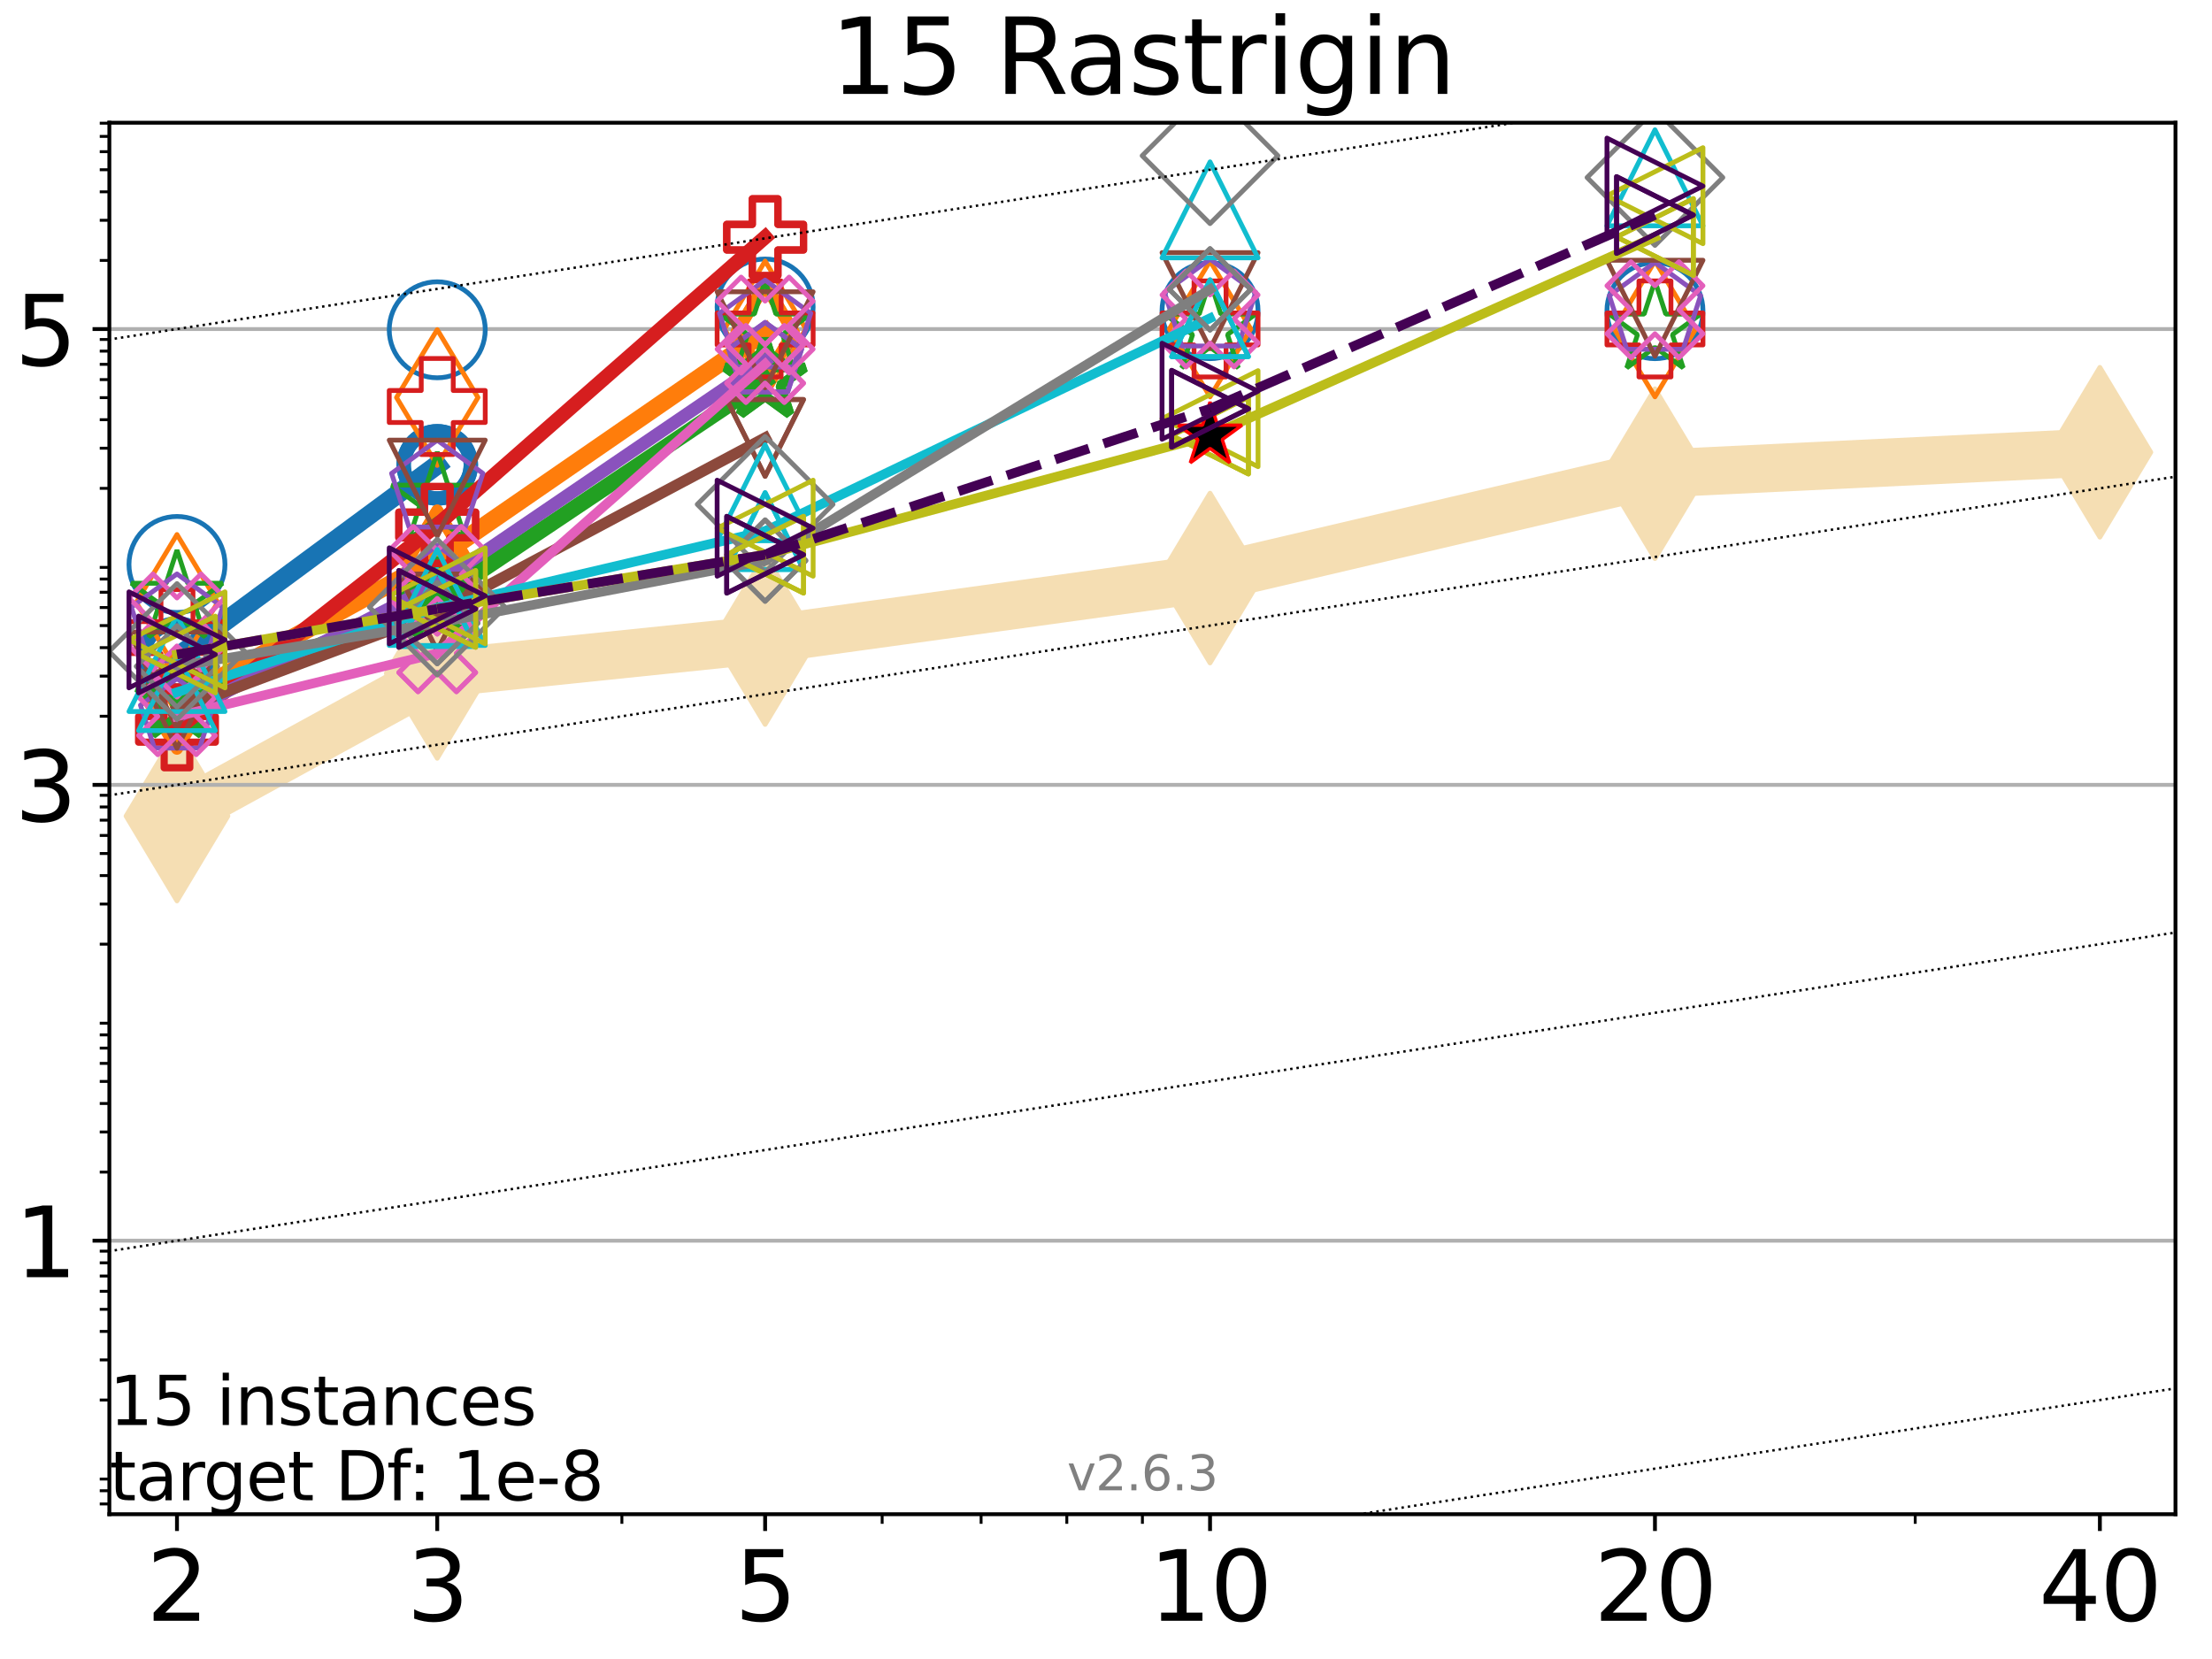 <?xml version="1.0" encoding="utf-8" standalone="no"?>
<!DOCTYPE svg PUBLIC "-//W3C//DTD SVG 1.1//EN"
  "http://www.w3.org/Graphics/SVG/1.1/DTD/svg11.dtd">
<svg xmlns:xlink="http://www.w3.org/1999/xlink" width="460.8pt" height="345.6pt" viewBox="0 0 460.8 345.6" xmlns="http://www.w3.org/2000/svg" version="1.1">
 <defs>
  <style type="text/css">*{stroke-linejoin: round; stroke-linecap: butt}</style>
 </defs>
 <g id="figure_1">
  <g id="patch_1">
   <path d="M 0 345.6 
L 460.8 345.6 
L 460.8 0 
L 0 0 
z
" style="fill: #ffffff"/>
  </g>
  <g id="axes_1">
   <g id="patch_2">
    <path d="M 22.78 315.44 
L 453.192 315.44 
L 453.192 25.56 
L 22.78 25.56 
z
" style="fill: #ffffff"/>
   </g>
   <g id="line2d_1">
    <path d="M 36.868 169.994 
L 91.085 140.282 
L 159.39 133.225 
L 252.074 120.421 
L 344.758 98.678 
L 437.443 94.214 
" clip-path="url(#p7335d7ee92)" style="fill: none; stroke: #f5deb3; stroke-width: 10; stroke-linecap: square"/>
    <defs>
     <path id="m410d9559dd" d="M -0 17.678 
L 10.607 0 
L 0 -17.678 
L -10.607 -0 
z
" style="stroke: #f5deb3; stroke-linejoin: miter"/>
    </defs>
    <g clip-path="url(#p7335d7ee92)">
     <use xlink:href="#m410d9559dd" x="36.868" y="169.994" style="fill: #f5deb3; stroke: #f5deb3; stroke-linejoin: miter"/>
     <use xlink:href="#m410d9559dd" x="91.085" y="140.282" style="fill: #f5deb3; stroke: #f5deb3; stroke-linejoin: miter"/>
     <use xlink:href="#m410d9559dd" x="159.39" y="133.225" style="fill: #f5deb3; stroke: #f5deb3; stroke-linejoin: miter"/>
     <use xlink:href="#m410d9559dd" x="252.074" y="120.421" style="fill: #f5deb3; stroke: #f5deb3; stroke-linejoin: miter"/>
     <use xlink:href="#m410d9559dd" x="344.758" y="98.678" style="fill: #f5deb3; stroke: #f5deb3; stroke-linejoin: miter"/>
     <use xlink:href="#m410d9559dd" x="437.443" y="94.214" style="fill: #f5deb3; stroke: #f5deb3; stroke-linejoin: miter"/>
    </g>
   </g>
   <g id="matplotlib.axis_1">
    <g id="xtick_1">
     <g id="line2d_2">
      <defs>
       <path id="m34859dcbfb" d="M 0 0 
L 0 3.5 
" style="stroke: #000000; stroke-width: 0.8"/>
      </defs>
      <g>
       <use xlink:href="#m34859dcbfb" x="36.868" y="315.44" style="stroke: #000000; stroke-width: 0.8"/>
      </g>
     </g>
     <g id="text_1">
      <!-- 2 -->
      <g transform="translate(30.506 337.637)scale(0.2 -0.2)">
       <defs>
        <path id="DejaVuSans-32" d="M 1228 531 
L 3431 531 
L 3431 0 
L 469 0 
L 469 531 
Q 828 903 1448 1529 
Q 2069 2156 2228 2338 
Q 2531 2678 2651 2914 
Q 2772 3150 2772 3378 
Q 2772 3750 2511 3984 
Q 2250 4219 1831 4219 
Q 1534 4219 1204 4116 
Q 875 4013 500 3803 
L 500 4441 
Q 881 4594 1212 4672 
Q 1544 4750 1819 4750 
Q 2544 4750 2975 4387 
Q 3406 4025 3406 3419 
Q 3406 3131 3298 2873 
Q 3191 2616 2906 2266 
Q 2828 2175 2409 1742 
Q 1991 1309 1228 531 
z
" transform="scale(0.016)"/>
       </defs>
       <use xlink:href="#DejaVuSans-32"/>
      </g>
     </g>
    </g>
    <g id="xtick_2">
     <g id="line2d_3">
      <g>
       <use xlink:href="#m34859dcbfb" x="91.085" y="315.44" style="stroke: #000000; stroke-width: 0.8"/>
      </g>
     </g>
     <g id="text_2">
      <!-- 3 -->
      <g transform="translate(84.723 337.637)scale(0.2 -0.2)">
       <defs>
        <path id="DejaVuSans-33" d="M 2597 2516 
Q 3050 2419 3304 2112 
Q 3559 1806 3559 1356 
Q 3559 666 3084 287 
Q 2609 -91 1734 -91 
Q 1441 -91 1130 -33 
Q 819 25 488 141 
L 488 750 
Q 750 597 1062 519 
Q 1375 441 1716 441 
Q 2309 441 2620 675 
Q 2931 909 2931 1356 
Q 2931 1769 2642 2001 
Q 2353 2234 1838 2234 
L 1294 2234 
L 1294 2753 
L 1863 2753 
Q 2328 2753 2575 2939 
Q 2822 3125 2822 3475 
Q 2822 3834 2567 4026 
Q 2313 4219 1838 4219 
Q 1578 4219 1281 4162 
Q 984 4106 628 3988 
L 628 4550 
Q 988 4650 1302 4700 
Q 1616 4750 1894 4750 
Q 2613 4750 3031 4423 
Q 3450 4097 3450 3541 
Q 3450 3153 3228 2886 
Q 3006 2619 2597 2516 
z
" transform="scale(0.016)"/>
       </defs>
       <use xlink:href="#DejaVuSans-33"/>
      </g>
     </g>
    </g>
    <g id="xtick_3">
     <g id="line2d_4">
      <g>
       <use xlink:href="#m34859dcbfb" x="159.39" y="315.44" style="stroke: #000000; stroke-width: 0.8"/>
      </g>
     </g>
     <g id="text_3">
      <!-- 5 -->
      <g transform="translate(153.028 337.637)scale(0.2 -0.2)">
       <defs>
        <path id="DejaVuSans-35" d="M 691 4666 
L 3169 4666 
L 3169 4134 
L 1269 4134 
L 1269 2991 
Q 1406 3038 1543 3061 
Q 1681 3084 1819 3084 
Q 2600 3084 3056 2656 
Q 3513 2228 3513 1497 
Q 3513 744 3044 326 
Q 2575 -91 1722 -91 
Q 1428 -91 1123 -41 
Q 819 9 494 109 
L 494 744 
Q 775 591 1075 516 
Q 1375 441 1709 441 
Q 2250 441 2565 725 
Q 2881 1009 2881 1497 
Q 2881 1984 2565 2268 
Q 2250 2553 1709 2553 
Q 1456 2553 1204 2497 
Q 953 2441 691 2322 
L 691 4666 
z
" transform="scale(0.016)"/>
       </defs>
       <use xlink:href="#DejaVuSans-35"/>
      </g>
     </g>
    </g>
    <g id="xtick_4">
     <g id="line2d_5">
      <g>
       <use xlink:href="#m34859dcbfb" x="252.074" y="315.44" style="stroke: #000000; stroke-width: 0.8"/>
      </g>
     </g>
     <g id="text_4">
      <!-- 10 -->
      <g transform="translate(239.349 337.637)scale(0.2 -0.2)">
       <defs>
        <path id="DejaVuSans-31" d="M 794 531 
L 1825 531 
L 1825 4091 
L 703 3866 
L 703 4441 
L 1819 4666 
L 2450 4666 
L 2450 531 
L 3481 531 
L 3481 0 
L 794 0 
L 794 531 
z
" transform="scale(0.016)"/>
        <path id="DejaVuSans-30" d="M 2034 4250 
Q 1547 4250 1301 3770 
Q 1056 3291 1056 2328 
Q 1056 1369 1301 889 
Q 1547 409 2034 409 
Q 2525 409 2770 889 
Q 3016 1369 3016 2328 
Q 3016 3291 2770 3770 
Q 2525 4250 2034 4250 
z
M 2034 4750 
Q 2819 4750 3233 4129 
Q 3647 3509 3647 2328 
Q 3647 1150 3233 529 
Q 2819 -91 2034 -91 
Q 1250 -91 836 529 
Q 422 1150 422 2328 
Q 422 3509 836 4129 
Q 1250 4750 2034 4750 
z
" transform="scale(0.016)"/>
       </defs>
       <use xlink:href="#DejaVuSans-31"/>
       <use xlink:href="#DejaVuSans-30" x="63.623"/>
      </g>
     </g>
    </g>
    <g id="xtick_5">
     <g id="line2d_6">
      <g>
       <use xlink:href="#m34859dcbfb" x="344.758" y="315.44" style="stroke: #000000; stroke-width: 0.8"/>
      </g>
     </g>
     <g id="text_5">
      <!-- 20 -->
      <g transform="translate(332.033 337.637)scale(0.2 -0.2)">
       <use xlink:href="#DejaVuSans-32"/>
       <use xlink:href="#DejaVuSans-30" x="63.623"/>
      </g>
     </g>
    </g>
    <g id="xtick_6">
     <g id="line2d_7">
      <g>
       <use xlink:href="#m34859dcbfb" x="437.443" y="315.44" style="stroke: #000000; stroke-width: 0.8"/>
      </g>
     </g>
     <g id="text_6">
      <!-- 40 -->
      <g transform="translate(424.718 337.637)scale(0.2 -0.2)">
       <defs>
        <path id="DejaVuSans-34" d="M 2419 4116 
L 825 1625 
L 2419 1625 
L 2419 4116 
z
M 2253 4666 
L 3047 4666 
L 3047 1625 
L 3713 1625 
L 3713 1100 
L 3047 1100 
L 3047 0 
L 2419 0 
L 2419 1100 
L 313 1100 
L 313 1709 
L 2253 4666 
z
" transform="scale(0.016)"/>
       </defs>
       <use xlink:href="#DejaVuSans-34"/>
       <use xlink:href="#DejaVuSans-30" x="63.623"/>
      </g>
     </g>
    </g>
    <g id="xtick_7">
     <g id="line2d_8">
      <defs>
       <path id="me7b6becb4e" d="M 0 0 
L 0 2 
" style="stroke: #000000; stroke-width: 0.6"/>
      </defs>
      <g>
       <use xlink:href="#me7b6becb4e" x="129.552" y="315.44" style="stroke: #000000; stroke-width: 0.6"/>
      </g>
     </g>
    </g>
    <g id="xtick_8">
     <g id="line2d_9">
      <g>
       <use xlink:href="#me7b6becb4e" x="183.769" y="315.44" style="stroke: #000000; stroke-width: 0.6"/>
      </g>
     </g>
    </g>
    <g id="xtick_9">
     <g id="line2d_10">
      <g>
       <use xlink:href="#me7b6becb4e" x="204.381" y="315.44" style="stroke: #000000; stroke-width: 0.6"/>
      </g>
     </g>
    </g>
    <g id="xtick_10">
     <g id="line2d_11">
      <g>
       <use xlink:href="#me7b6becb4e" x="222.237" y="315.44" style="stroke: #000000; stroke-width: 0.6"/>
      </g>
     </g>
    </g>
    <g id="xtick_11">
     <g id="line2d_12">
      <g>
       <use xlink:href="#me7b6becb4e" x="237.986" y="315.44" style="stroke: #000000; stroke-width: 0.6"/>
      </g>
     </g>
    </g>
    <g id="xtick_12">
     <g id="line2d_13">
      <g>
       <use xlink:href="#me7b6becb4e" x="398.975" y="315.44" style="stroke: #000000; stroke-width: 0.6"/>
      </g>
     </g>
    </g>
   </g>
   <g id="matplotlib.axis_2">
    <g id="ytick_1">
     <g id="line2d_14">
      <path d="M 22.78 258.464 
L 453.192 258.464 
" clip-path="url(#p7335d7ee92)" style="fill: none; stroke: #b0b0b0; stroke-width: 0.8; stroke-linecap: square"/>
     </g>
     <g id="line2d_15">
      <defs>
       <path id="m3bad81dd54" d="M 0 0 
L -3.5 0 
" style="stroke: #000000; stroke-width: 0.8"/>
      </defs>
      <g>
       <use xlink:href="#m3bad81dd54" x="22.78" y="258.464" style="stroke: #000000; stroke-width: 0.8"/>
      </g>
     </g>
     <g id="text_7">
      <!-- 1 -->
      <g transform="translate(3.055 266.063)scale(0.2 -0.2)">
       <use xlink:href="#DejaVuSans-31"/>
      </g>
     </g>
    </g>
    <g id="ytick_2">
     <g id="line2d_16">
      <path d="M 22.78 163.505 
L 453.192 163.505 
" clip-path="url(#p7335d7ee92)" style="fill: none; stroke: #b0b0b0; stroke-width: 0.8; stroke-linecap: square"/>
     </g>
     <g id="line2d_17">
      <g>
       <use xlink:href="#m3bad81dd54" x="22.78" y="163.505" style="stroke: #000000; stroke-width: 0.8"/>
      </g>
     </g>
     <g id="text_8">
      <!-- 3 -->
      <g transform="translate(3.055 171.103)scale(0.2 -0.2)">
       <use xlink:href="#DejaVuSans-33"/>
      </g>
     </g>
    </g>
    <g id="ytick_3">
     <g id="line2d_18">
      <path d="M 22.78 68.545 
L 453.192 68.545 
" clip-path="url(#p7335d7ee92)" style="fill: none; stroke: #b0b0b0; stroke-width: 0.8; stroke-linecap: square"/>
     </g>
     <g id="line2d_19">
      <g>
       <use xlink:href="#m3bad81dd54" x="22.78" y="68.545" style="stroke: #000000; stroke-width: 0.8"/>
      </g>
     </g>
     <g id="text_9">
      <!-- 5 -->
      <g transform="translate(3.055 76.144)scale(0.2 -0.2)">
       <use xlink:href="#DejaVuSans-35"/>
      </g>
     </g>
    </g>
    <g id="ytick_4">
     <g id="line2d_20">
      <defs>
       <path id="mde0f299a2c" d="M 0 0 
L -2 0 
" style="stroke: #000000; stroke-width: 0.6"/>
      </defs>
      <g>
       <use xlink:href="#mde0f299a2c" x="22.78" y="313.299" style="stroke: #000000; stroke-width: 0.6"/>
      </g>
     </g>
    </g>
    <g id="ytick_5">
     <g id="line2d_21">
      <g>
       <use xlink:href="#mde0f299a2c" x="22.78" y="310.545" style="stroke: #000000; stroke-width: 0.6"/>
      </g>
     </g>
    </g>
    <g id="ytick_6">
     <g id="line2d_22">
      <g>
       <use xlink:href="#mde0f299a2c" x="22.78" y="308.117" style="stroke: #000000; stroke-width: 0.6"/>
      </g>
     </g>
    </g>
    <g id="ytick_7">
     <g id="line2d_23">
      <g>
       <use xlink:href="#mde0f299a2c" x="22.78" y="291.651" style="stroke: #000000; stroke-width: 0.6"/>
      </g>
     </g>
    </g>
    <g id="ytick_8">
     <g id="line2d_24">
      <g>
       <use xlink:href="#mde0f299a2c" x="22.78" y="283.29" style="stroke: #000000; stroke-width: 0.6"/>
      </g>
     </g>
    </g>
    <g id="ytick_9">
     <g id="line2d_25">
      <g>
       <use xlink:href="#mde0f299a2c" x="22.78" y="277.358" style="stroke: #000000; stroke-width: 0.6"/>
      </g>
     </g>
    </g>
    <g id="ytick_10">
     <g id="line2d_26">
      <g>
       <use xlink:href="#mde0f299a2c" x="22.78" y="272.757" style="stroke: #000000; stroke-width: 0.6"/>
      </g>
     </g>
    </g>
    <g id="ytick_11">
     <g id="line2d_27">
      <g>
       <use xlink:href="#mde0f299a2c" x="22.78" y="268.998" style="stroke: #000000; stroke-width: 0.6"/>
      </g>
     </g>
    </g>
    <g id="ytick_12">
     <g id="line2d_28">
      <g>
       <use xlink:href="#mde0f299a2c" x="22.78" y="265.819" style="stroke: #000000; stroke-width: 0.6"/>
      </g>
     </g>
    </g>
    <g id="ytick_13">
     <g id="line2d_29">
      <g>
       <use xlink:href="#mde0f299a2c" x="22.78" y="263.066" style="stroke: #000000; stroke-width: 0.6"/>
      </g>
     </g>
    </g>
    <g id="ytick_14">
     <g id="line2d_30">
      <g>
       <use xlink:href="#mde0f299a2c" x="22.78" y="260.637" style="stroke: #000000; stroke-width: 0.6"/>
      </g>
     </g>
    </g>
    <g id="ytick_15">
     <g id="line2d_31">
      <g>
       <use xlink:href="#mde0f299a2c" x="22.78" y="244.171" style="stroke: #000000; stroke-width: 0.6"/>
      </g>
     </g>
    </g>
    <g id="ytick_16">
     <g id="line2d_32">
      <g>
       <use xlink:href="#mde0f299a2c" x="22.78" y="235.811" style="stroke: #000000; stroke-width: 0.6"/>
      </g>
     </g>
    </g>
    <g id="ytick_17">
     <g id="line2d_33">
      <g>
       <use xlink:href="#mde0f299a2c" x="22.78" y="229.879" style="stroke: #000000; stroke-width: 0.6"/>
      </g>
     </g>
    </g>
    <g id="ytick_18">
     <g id="line2d_34">
      <g>
       <use xlink:href="#mde0f299a2c" x="22.78" y="225.277" style="stroke: #000000; stroke-width: 0.6"/>
      </g>
     </g>
    </g>
    <g id="ytick_19">
     <g id="line2d_35">
      <g>
       <use xlink:href="#mde0f299a2c" x="22.78" y="221.518" style="stroke: #000000; stroke-width: 0.6"/>
      </g>
     </g>
    </g>
    <g id="ytick_20">
     <g id="line2d_36">
      <g>
       <use xlink:href="#mde0f299a2c" x="22.78" y="218.339" style="stroke: #000000; stroke-width: 0.6"/>
      </g>
     </g>
    </g>
    <g id="ytick_21">
     <g id="line2d_37">
      <g>
       <use xlink:href="#mde0f299a2c" x="22.78" y="215.586" style="stroke: #000000; stroke-width: 0.6"/>
      </g>
     </g>
    </g>
    <g id="ytick_22">
     <g id="line2d_38">
      <g>
       <use xlink:href="#mde0f299a2c" x="22.78" y="213.157" style="stroke: #000000; stroke-width: 0.6"/>
      </g>
     </g>
    </g>
    <g id="ytick_23">
     <g id="line2d_39">
      <g>
       <use xlink:href="#mde0f299a2c" x="22.78" y="196.692" style="stroke: #000000; stroke-width: 0.6"/>
      </g>
     </g>
    </g>
    <g id="ytick_24">
     <g id="line2d_40">
      <g>
       <use xlink:href="#mde0f299a2c" x="22.78" y="188.331" style="stroke: #000000; stroke-width: 0.6"/>
      </g>
     </g>
    </g>
    <g id="ytick_25">
     <g id="line2d_41">
      <g>
       <use xlink:href="#mde0f299a2c" x="22.78" y="182.399" style="stroke: #000000; stroke-width: 0.6"/>
      </g>
     </g>
    </g>
    <g id="ytick_26">
     <g id="line2d_42">
      <g>
       <use xlink:href="#mde0f299a2c" x="22.78" y="177.798" style="stroke: #000000; stroke-width: 0.6"/>
      </g>
     </g>
    </g>
    <g id="ytick_27">
     <g id="line2d_43">
      <g>
       <use xlink:href="#mde0f299a2c" x="22.78" y="174.038" style="stroke: #000000; stroke-width: 0.6"/>
      </g>
     </g>
    </g>
    <g id="ytick_28">
     <g id="line2d_44">
      <g>
       <use xlink:href="#mde0f299a2c" x="22.78" y="170.859" style="stroke: #000000; stroke-width: 0.6"/>
      </g>
     </g>
    </g>
    <g id="ytick_29">
     <g id="line2d_45">
      <g>
       <use xlink:href="#mde0f299a2c" x="22.78" y="168.106" style="stroke: #000000; stroke-width: 0.6"/>
      </g>
     </g>
    </g>
    <g id="ytick_30">
     <g id="line2d_46">
      <g>
       <use xlink:href="#mde0f299a2c" x="22.78" y="165.677" style="stroke: #000000; stroke-width: 0.6"/>
      </g>
     </g>
    </g>
    <g id="ytick_31">
     <g id="line2d_47">
      <g>
       <use xlink:href="#mde0f299a2c" x="22.78" y="149.212" style="stroke: #000000; stroke-width: 0.6"/>
      </g>
     </g>
    </g>
    <g id="ytick_32">
     <g id="line2d_48">
      <g>
       <use xlink:href="#mde0f299a2c" x="22.78" y="140.851" style="stroke: #000000; stroke-width: 0.6"/>
      </g>
     </g>
    </g>
    <g id="ytick_33">
     <g id="line2d_49">
      <g>
       <use xlink:href="#mde0f299a2c" x="22.78" y="134.919" style="stroke: #000000; stroke-width: 0.6"/>
      </g>
     </g>
    </g>
    <g id="ytick_34">
     <g id="line2d_50">
      <g>
       <use xlink:href="#mde0f299a2c" x="22.78" y="130.318" style="stroke: #000000; stroke-width: 0.6"/>
      </g>
     </g>
    </g>
    <g id="ytick_35">
     <g id="line2d_51">
      <g>
       <use xlink:href="#mde0f299a2c" x="22.78" y="126.558" style="stroke: #000000; stroke-width: 0.6"/>
      </g>
     </g>
    </g>
    <g id="ytick_36">
     <g id="line2d_52">
      <g>
       <use xlink:href="#mde0f299a2c" x="22.78" y="123.38" style="stroke: #000000; stroke-width: 0.6"/>
      </g>
     </g>
    </g>
    <g id="ytick_37">
     <g id="line2d_53">
      <g>
       <use xlink:href="#mde0f299a2c" x="22.78" y="120.626" style="stroke: #000000; stroke-width: 0.6"/>
      </g>
     </g>
    </g>
    <g id="ytick_38">
     <g id="line2d_54">
      <g>
       <use xlink:href="#mde0f299a2c" x="22.78" y="118.198" style="stroke: #000000; stroke-width: 0.6"/>
      </g>
     </g>
    </g>
    <g id="ytick_39">
     <g id="line2d_55">
      <g>
       <use xlink:href="#mde0f299a2c" x="22.78" y="101.732" style="stroke: #000000; stroke-width: 0.6"/>
      </g>
     </g>
    </g>
    <g id="ytick_40">
     <g id="line2d_56">
      <g>
       <use xlink:href="#mde0f299a2c" x="22.78" y="93.371" style="stroke: #000000; stroke-width: 0.6"/>
      </g>
     </g>
    </g>
    <g id="ytick_41">
     <g id="line2d_57">
      <g>
       <use xlink:href="#mde0f299a2c" x="22.78" y="87.439" style="stroke: #000000; stroke-width: 0.6"/>
      </g>
     </g>
    </g>
    <g id="ytick_42">
     <g id="line2d_58">
      <g>
       <use xlink:href="#mde0f299a2c" x="22.78" y="82.838" style="stroke: #000000; stroke-width: 0.6"/>
      </g>
     </g>
    </g>
    <g id="ytick_43">
     <g id="line2d_59">
      <g>
       <use xlink:href="#mde0f299a2c" x="22.78" y="79.079" style="stroke: #000000; stroke-width: 0.6"/>
      </g>
     </g>
    </g>
    <g id="ytick_44">
     <g id="line2d_60">
      <g>
       <use xlink:href="#mde0f299a2c" x="22.78" y="75.9" style="stroke: #000000; stroke-width: 0.6"/>
      </g>
     </g>
    </g>
    <g id="ytick_45">
     <g id="line2d_61">
      <g>
       <use xlink:href="#mde0f299a2c" x="22.78" y="73.146" style="stroke: #000000; stroke-width: 0.6"/>
      </g>
     </g>
    </g>
    <g id="ytick_46">
     <g id="line2d_62">
      <g>
       <use xlink:href="#mde0f299a2c" x="22.78" y="70.718" style="stroke: #000000; stroke-width: 0.6"/>
      </g>
     </g>
    </g>
    <g id="ytick_47">
     <g id="line2d_63">
      <g>
       <use xlink:href="#mde0f299a2c" x="22.78" y="54.252" style="stroke: #000000; stroke-width: 0.6"/>
      </g>
     </g>
    </g>
    <g id="ytick_48">
     <g id="line2d_64">
      <g>
       <use xlink:href="#mde0f299a2c" x="22.78" y="45.892" style="stroke: #000000; stroke-width: 0.6"/>
      </g>
     </g>
    </g>
    <g id="ytick_49">
     <g id="line2d_65">
      <g>
       <use xlink:href="#mde0f299a2c" x="22.78" y="39.96" style="stroke: #000000; stroke-width: 0.6"/>
      </g>
     </g>
    </g>
    <g id="ytick_50">
     <g id="line2d_66">
      <g>
       <use xlink:href="#mde0f299a2c" x="22.78" y="35.358" style="stroke: #000000; stroke-width: 0.6"/>
      </g>
     </g>
    </g>
    <g id="ytick_51">
     <g id="line2d_67">
      <g>
       <use xlink:href="#mde0f299a2c" x="22.78" y="31.599" style="stroke: #000000; stroke-width: 0.6"/>
      </g>
     </g>
    </g>
    <g id="ytick_52">
     <g id="line2d_68">
      <g>
       <use xlink:href="#mde0f299a2c" x="22.78" y="28.42" style="stroke: #000000; stroke-width: 0.6"/>
      </g>
     </g>
    </g>
    <g id="ytick_53">
     <g id="line2d_69">
      <g>
       <use xlink:href="#mde0f299a2c" x="22.78" y="25.667" style="stroke: #000000; stroke-width: 0.6"/>
      </g>
     </g>
    </g>
   </g>
   <g id="line2d_70">
    <path d="M 36.868 136.868 
L 91.085 96.839 
" clip-path="url(#p7335d7ee92)" style="fill: none; stroke: #1874b4; stroke-width: 4; stroke-linecap: square"/>
    <defs>
     <path id="ma08c2d221d" d="M 0 7 
C 1.856 7 3.637 6.262 4.95 4.95 
C 6.262 3.637 7 1.856 7 0 
C 7 -1.856 6.262 -3.637 4.95 -4.95 
C 3.637 -6.262 1.856 -7 0 -7 
C -1.856 -7 -3.637 -6.262 -4.95 -4.95 
C -6.262 -3.637 -7 -1.856 -7 0 
C -7 1.856 -6.262 3.637 -4.95 4.95 
C -3.637 6.262 -1.856 7 0 7 
z
" style="stroke: #1874b4; stroke-width: 3"/>
    </defs>
    <g clip-path="url(#p7335d7ee92)">
     <use xlink:href="#ma08c2d221d" x="36.868" y="136.868" style="fill-opacity: 0; stroke: #1874b4; stroke-width: 3"/>
     <use xlink:href="#ma08c2d221d" x="91.085" y="96.839" style="fill-opacity: 0; stroke: #1874b4; stroke-width: 3"/>
    </g>
   </g>
   <g id="line2d_71">
    <path d="M 91.085 96.839 
" clip-path="url(#p7335d7ee92)" style="fill: none; stroke: #1874b4; stroke-width: 4; stroke-linecap: square"/>
    <g clip-path="url(#p7335d7ee92)">
     <use xlink:href="#ma08c2d221d" x="91.085" y="96.839" style="fill-opacity: 0; stroke: #1874b4; stroke-width: 3"/>
    </g>
   </g>
   <g id="line2d_72"/>
   <g id="line2d_73">
    <defs>
     <path id="mec8bd93d9c" d="M 0 10 
C 2.652 10 5.196 8.946 7.071 7.071 
C 8.946 5.196 10 2.652 10 0 
C 10 -2.652 8.946 -5.196 7.071 -7.071 
C 5.196 -8.946 2.652 -10 0 -10 
C -2.652 -10 -5.196 -8.946 -7.071 -7.071 
C -8.946 -5.196 -10 -2.652 -10 0 
C -10 2.652 -8.946 5.196 -7.071 7.071 
C -5.196 8.946 -2.652 10 0 10 
z
" style="stroke: #1874b4"/>
    </defs>
    <g clip-path="url(#p7335d7ee92)">
     <use xlink:href="#mec8bd93d9c" x="36.868" y="117.59" style="fill-opacity: 0; stroke: #1874b4"/>
     <use xlink:href="#mec8bd93d9c" x="91.085" y="68.702" style="fill-opacity: 0; stroke: #1874b4"/>
     <use xlink:href="#mec8bd93d9c" x="159.39" y="63.96" style="fill-opacity: 0; stroke: #1874b4"/>
     <use xlink:href="#mec8bd93d9c" x="252.074" y="64.717" style="fill-opacity: 0; stroke: #1874b4"/>
     <use xlink:href="#mec8bd93d9c" x="344.758" y="64.717" style="fill-opacity: 0; stroke: #1874b4"/>
    </g>
   </g>
   <g id="line2d_74">
    <path d="M 36.868 146.076 
L 91.085 116.274 
" clip-path="url(#p7335d7ee92)" style="fill: none; stroke: #ff7d0b; stroke-width: 3.667; stroke-linecap: square"/>
    <defs>
     <path id="m4360fbdd27" d="M -0 9.899 
L 5.94 0 
L 0 -9.899 
L -5.94 -0 
z
" style="stroke: #ff7d0b; stroke-width: 2.5; stroke-linejoin: miter"/>
    </defs>
    <g clip-path="url(#p7335d7ee92)">
     <use xlink:href="#m4360fbdd27" x="36.868" y="146.076" style="fill-opacity: 0; stroke: #ff7d0b; stroke-width: 2.5; stroke-linejoin: miter"/>
     <use xlink:href="#m4360fbdd27" x="91.085" y="116.274" style="fill-opacity: 0; stroke: #ff7d0b; stroke-width: 2.5; stroke-linejoin: miter"/>
    </g>
   </g>
   <g id="line2d_75">
    <path d="M 91.085 116.274 
L 159.39 69.177 
" clip-path="url(#p7335d7ee92)" style="fill: none; stroke: #ff7d0b; stroke-width: 3.667; stroke-linecap: square"/>
    <g clip-path="url(#p7335d7ee92)">
     <use xlink:href="#m4360fbdd27" x="91.085" y="116.274" style="fill-opacity: 0; stroke: #ff7d0b; stroke-width: 2.5; stroke-linejoin: miter"/>
     <use xlink:href="#m4360fbdd27" x="159.39" y="69.177" style="fill-opacity: 0; stroke: #ff7d0b; stroke-width: 2.5; stroke-linejoin: miter"/>
    </g>
   </g>
   <g id="line2d_76">
    <path d="M 159.39 69.177 
" clip-path="url(#p7335d7ee92)" style="fill: none; stroke: #ff7d0b; stroke-width: 3.667; stroke-linecap: square"/>
    <g clip-path="url(#p7335d7ee92)">
     <use xlink:href="#m4360fbdd27" x="159.39" y="69.177" style="fill-opacity: 0; stroke: #ff7d0b; stroke-width: 2.5; stroke-linejoin: miter"/>
    </g>
   </g>
   <g id="line2d_77"/>
   <g id="line2d_78">
    <defs>
     <path id="m2c6a5b55be" d="M -0 14.142 
L 8.485 0 
L -0 -14.142 
L -8.485 -0 
z
" style="stroke: #ff7d0b; stroke-linejoin: miter"/>
    </defs>
    <g clip-path="url(#p7335d7ee92)">
     <use xlink:href="#m2c6a5b55be" x="36.868" y="125.493" style="fill-opacity: 0; stroke: #ff7d0b; stroke-linejoin: miter"/>
     <use xlink:href="#m2c6a5b55be" x="91.085" y="82.81" style="fill-opacity: 0; stroke: #ff7d0b; stroke-linejoin: miter"/>
     <use xlink:href="#m2c6a5b55be" x="159.39" y="68.529" style="fill-opacity: 0; stroke: #ff7d0b; stroke-linejoin: miter"/>
     <use xlink:href="#m2c6a5b55be" x="252.074" y="68.525" style="fill-opacity: 0; stroke: #ff7d0b; stroke-linejoin: miter"/>
     <use xlink:href="#m2c6a5b55be" x="344.758" y="68.525" style="fill-opacity: 0; stroke: #ff7d0b; stroke-linejoin: miter"/>
    </g>
   </g>
   <g id="line2d_79">
    <path d="M 36.868 145.957 
L 91.085 124.993 
" clip-path="url(#p7335d7ee92)" style="fill: none; stroke: #22a022; stroke-width: 3.333; stroke-linecap: square"/>
    <defs>
     <path id="m1cd7f56d99" d="M 0 -8.7 
L -1.953 -2.688 
L -8.274 -2.688 
L -3.16 1.027 
L -5.114 7.038 
L -0 3.323 
L 5.114 7.038 
L 3.16 1.027 
L 8.274 -2.688 
L 1.953 -2.688 
z
" style="stroke: #22a022; stroke-width: 2; stroke-linejoin: bevel"/>
    </defs>
    <g clip-path="url(#p7335d7ee92)">
     <use xlink:href="#m1cd7f56d99" x="36.868" y="145.957" style="fill-opacity: 0; stroke: #22a022; stroke-width: 2; stroke-linejoin: bevel"/>
     <use xlink:href="#m1cd7f56d99" x="91.085" y="124.993" style="fill-opacity: 0; stroke: #22a022; stroke-width: 2; stroke-linejoin: bevel"/>
    </g>
   </g>
   <g id="line2d_80">
    <path d="M 91.085 124.993 
L 159.39 79.225 
" clip-path="url(#p7335d7ee92)" style="fill: none; stroke: #22a022; stroke-width: 3.333; stroke-linecap: square"/>
    <g clip-path="url(#p7335d7ee92)">
     <use xlink:href="#m1cd7f56d99" x="91.085" y="124.993" style="fill-opacity: 0; stroke: #22a022; stroke-width: 2; stroke-linejoin: bevel"/>
     <use xlink:href="#m1cd7f56d99" x="159.39" y="79.225" style="fill-opacity: 0; stroke: #22a022; stroke-width: 2; stroke-linejoin: bevel"/>
    </g>
   </g>
   <g id="line2d_81">
    <path d="M 159.39 79.225 
" clip-path="url(#p7335d7ee92)" style="fill: none; stroke: #22a022; stroke-width: 3.333; stroke-linecap: square"/>
    <g clip-path="url(#p7335d7ee92)">
     <use xlink:href="#m1cd7f56d99" x="159.39" y="79.225" style="fill-opacity: 0; stroke: #22a022; stroke-width: 2; stroke-linejoin: bevel"/>
    </g>
   </g>
   <g id="line2d_82"/>
   <g id="line2d_83">
    <defs>
     <path id="m5423937e75" d="M 0 -10 
L -2.245 -3.09 
L -9.511 -3.09 
L -3.633 1.18 
L -5.878 8.09 
L -0 3.82 
L 5.878 8.09 
L 3.633 1.18 
L 9.511 -3.09 
L 2.245 -3.09 
z
" style="stroke: #22a022; stroke-linejoin: bevel"/>
    </defs>
    <g clip-path="url(#p7335d7ee92)">
     <use xlink:href="#m5423937e75" x="36.868" y="124.595" style="fill-opacity: 0; stroke: #22a022; stroke-linejoin: bevel"/>
     <use xlink:href="#m5423937e75" x="91.085" y="104.155" style="fill-opacity: 0; stroke: #22a022; stroke-linejoin: bevel"/>
     <use xlink:href="#m5423937e75" x="159.39" y="68.525" style="fill-opacity: 0; stroke: #22a022; stroke-linejoin: bevel"/>
     <use xlink:href="#m5423937e75" x="252.074" y="68.516" style="fill-opacity: 0; stroke: #22a022; stroke-linejoin: bevel"/>
     <use xlink:href="#m5423937e75" x="344.758" y="68.533" style="fill-opacity: 0; stroke: #22a022; stroke-linejoin: bevel"/>
    </g>
   </g>
   <g id="line2d_84">
    <path d="M 36.868 151.944 
L 91.085 109.358 
" clip-path="url(#p7335d7ee92)" style="fill: none; stroke: #d61e1f; stroke-width: 3; stroke-linecap: square"/>
    <defs>
     <path id="mcfd14e65a4" d="M -2.667 8 
L 2.667 8 
L 2.667 2.667 
L 8 2.667 
L 8 -2.667 
L 2.667 -2.667 
L 2.667 -8 
L -2.667 -8 
L -2.667 -2.667 
L -8 -2.667 
L -8 2.667 
L -2.667 2.667 
z
" style="stroke: #d61e1f; stroke-width: 1.5; stroke-linejoin: miter"/>
    </defs>
    <g clip-path="url(#p7335d7ee92)">
     <use xlink:href="#mcfd14e65a4" x="36.868" y="151.944" style="fill-opacity: 0; stroke: #d61e1f; stroke-width: 1.5; stroke-linejoin: miter"/>
     <use xlink:href="#mcfd14e65a4" x="91.085" y="109.358" style="fill-opacity: 0; stroke: #d61e1f; stroke-width: 1.5; stroke-linejoin: miter"/>
    </g>
   </g>
   <g id="line2d_85">
    <path d="M 91.085 109.358 
L 159.39 49.406 
" clip-path="url(#p7335d7ee92)" style="fill: none; stroke: #d61e1f; stroke-width: 3; stroke-linecap: square"/>
    <g clip-path="url(#p7335d7ee92)">
     <use xlink:href="#mcfd14e65a4" x="91.085" y="109.358" style="fill-opacity: 0; stroke: #d61e1f; stroke-width: 1.5; stroke-linejoin: miter"/>
     <use xlink:href="#mcfd14e65a4" x="159.39" y="49.406" style="fill-opacity: 0; stroke: #d61e1f; stroke-width: 1.5; stroke-linejoin: miter"/>
    </g>
   </g>
   <g id="line2d_86">
    <path d="M 159.39 49.406 
" clip-path="url(#p7335d7ee92)" style="fill: none; stroke: #d61e1f; stroke-width: 3; stroke-linecap: square"/>
    <g clip-path="url(#p7335d7ee92)">
     <use xlink:href="#mcfd14e65a4" x="159.39" y="49.406" style="fill-opacity: 0; stroke: #d61e1f; stroke-width: 1.5; stroke-linejoin: miter"/>
    </g>
   </g>
   <g id="line2d_87"/>
   <g id="line2d_88">
    <defs>
     <path id="mde822c85aa" d="M -3.333 10 
L 3.333 10 
L 3.333 3.333 
L 10 3.333 
L 10 -3.333 
L 3.333 -3.333 
L 3.333 -10 
L -3.333 -10 
L -3.333 -3.333 
L -10 -3.333 
L -10 3.333 
L -3.333 3.333 
z
" style="stroke: #d61e1f; stroke-linejoin: miter"/>
    </defs>
    <g clip-path="url(#p7335d7ee92)">
     <use xlink:href="#mde822c85aa" x="36.868" y="132.828" style="fill-opacity: 0; stroke: #d61e1f; stroke-linejoin: miter"/>
     <use xlink:href="#mde822c85aa" x="91.085" y="84.681" style="fill-opacity: 0; stroke: #d61e1f; stroke-linejoin: miter"/>
     <use xlink:href="#mde822c85aa" x="159.39" y="68.529" style="fill-opacity: 0; stroke: #d61e1f; stroke-linejoin: miter"/>
     <use xlink:href="#mde822c85aa" x="252.074" y="68.525" style="fill-opacity: 0; stroke: #d61e1f; stroke-linejoin: miter"/>
     <use xlink:href="#mde822c85aa" x="344.758" y="68.525" style="fill-opacity: 0; stroke: #d61e1f; stroke-linejoin: miter"/>
    </g>
   </g>
   <g id="line2d_89">
    <path d="M 36.868 149.371 
L 91.085 121.634 
" clip-path="url(#p7335d7ee92)" style="fill: none; stroke: #8a52bd; stroke-width: 2.667; stroke-linecap: square"/>
    <defs>
     <path id="mec62e28f52" d="M 0 -8 
L -7.608 -2.472 
L -4.702 6.472 
L 4.702 6.472 
L 7.608 -2.472 
z
" style="stroke: #8a52bd; stroke-linejoin: miter"/>
    </defs>
    <g clip-path="url(#p7335d7ee92)">
     <use xlink:href="#mec62e28f52" x="36.868" y="149.371" style="fill-opacity: 0; stroke: #8a52bd; stroke-linejoin: miter"/>
     <use xlink:href="#mec62e28f52" x="91.085" y="121.634" style="fill-opacity: 0; stroke: #8a52bd; stroke-linejoin: miter"/>
    </g>
   </g>
   <g id="line2d_90">
    <path d="M 91.085 121.634 
L 159.39 75.165 
" clip-path="url(#p7335d7ee92)" style="fill: none; stroke: #8a52bd; stroke-width: 2.667; stroke-linecap: square"/>
    <g clip-path="url(#p7335d7ee92)">
     <use xlink:href="#mec62e28f52" x="91.085" y="121.634" style="fill-opacity: 0; stroke: #8a52bd; stroke-linejoin: miter"/>
     <use xlink:href="#mec62e28f52" x="159.39" y="75.165" style="fill-opacity: 0; stroke: #8a52bd; stroke-linejoin: miter"/>
    </g>
   </g>
   <g id="line2d_91">
    <path d="M 159.39 75.165 
" clip-path="url(#p7335d7ee92)" style="fill: none; stroke: #8a52bd; stroke-width: 2.667; stroke-linecap: square"/>
    <g clip-path="url(#p7335d7ee92)">
     <use xlink:href="#mec62e28f52" x="159.39" y="75.165" style="fill-opacity: 0; stroke: #8a52bd; stroke-linejoin: miter"/>
    </g>
   </g>
   <g id="line2d_92"/>
   <g id="line2d_93">
    <defs>
     <path id="ma897fdb2ca" d="M 0 -10 
L -9.511 -3.09 
L -5.878 8.09 
L 5.878 8.09 
L 9.511 -3.09 
z
" style="stroke: #8a52bd; stroke-linejoin: miter"/>
    </defs>
    <g clip-path="url(#p7335d7ee92)">
     <use xlink:href="#ma897fdb2ca" x="36.868" y="129.561" style="fill-opacity: 0; stroke: #8a52bd; stroke-linejoin: miter"/>
     <use xlink:href="#ma897fdb2ca" x="91.085" y="101.704" style="fill-opacity: 0; stroke: #8a52bd; stroke-linejoin: miter"/>
     <use xlink:href="#ma897fdb2ca" x="159.39" y="68.352" style="fill-opacity: 0; stroke: #8a52bd; stroke-linejoin: miter"/>
     <use xlink:href="#ma897fdb2ca" x="252.074" y="63.987" style="fill-opacity: 0; stroke: #8a52bd; stroke-linejoin: miter"/>
     <use xlink:href="#ma897fdb2ca" x="344.758" y="64.666" style="fill-opacity: 0; stroke: #8a52bd; stroke-linejoin: miter"/>
    </g>
   </g>
   <g id="line2d_94">
    <path d="M 36.868 147.877 
L 91.085 127.576 
" clip-path="url(#p7335d7ee92)" style="fill: none; stroke: #8c493c; stroke-width: 2.333; stroke-linecap: square"/>
    <defs>
     <path id="m27c40aa2f5" d="M -0 8 
L 8 -8 
L -8 -8 
z
" style="stroke: #8c493c; stroke-linejoin: miter"/>
    </defs>
    <g clip-path="url(#p7335d7ee92)">
     <use xlink:href="#m27c40aa2f5" x="36.868" y="147.877" style="fill-opacity: 0; stroke: #8c493c; stroke-linejoin: miter"/>
     <use xlink:href="#m27c40aa2f5" x="91.085" y="127.576" style="fill-opacity: 0; stroke: #8c493c; stroke-linejoin: miter"/>
    </g>
   </g>
   <g id="line2d_95">
    <path d="M 91.085 127.576 
L 159.39 91.227 
" clip-path="url(#p7335d7ee92)" style="fill: none; stroke: #8c493c; stroke-width: 2.333; stroke-linecap: square"/>
    <g clip-path="url(#p7335d7ee92)">
     <use xlink:href="#m27c40aa2f5" x="91.085" y="127.576" style="fill-opacity: 0; stroke: #8c493c; stroke-linejoin: miter"/>
     <use xlink:href="#m27c40aa2f5" x="159.39" y="91.227" style="fill-opacity: 0; stroke: #8c493c; stroke-linejoin: miter"/>
    </g>
   </g>
   <g id="line2d_96">
    <path d="M 159.39 91.227 
" clip-path="url(#p7335d7ee92)" style="fill: none; stroke: #8c493c; stroke-width: 2.333; stroke-linecap: square"/>
    <g clip-path="url(#p7335d7ee92)">
     <use xlink:href="#m27c40aa2f5" x="159.39" y="91.227" style="fill-opacity: 0; stroke: #8c493c; stroke-linejoin: miter"/>
    </g>
   </g>
   <g id="line2d_97"/>
   <g id="line2d_98">
    <defs>
     <path id="m5fa3e7837d" d="M -0 10 
L 10 -10 
L -10 -10 
z
" style="stroke: #8c493c; stroke-linejoin: miter"/>
    </defs>
    <g clip-path="url(#p7335d7ee92)">
     <use xlink:href="#m5fa3e7837d" x="36.868" y="141.675" style="fill-opacity: 0; stroke: #8c493c; stroke-linejoin: miter"/>
     <use xlink:href="#m5fa3e7837d" x="91.085" y="101.685" style="fill-opacity: 0; stroke: #8c493c; stroke-linejoin: miter"/>
     <use xlink:href="#m5fa3e7837d" x="159.39" y="70.784" style="fill-opacity: 0; stroke: #8c493c; stroke-linejoin: miter"/>
     <use xlink:href="#m5fa3e7837d" x="252.074" y="62.631" style="fill-opacity: 0; stroke: #8c493c; stroke-linejoin: miter"/>
     <use xlink:href="#m5fa3e7837d" x="344.758" y="64.213" style="fill-opacity: 0; stroke: #8c493c; stroke-linejoin: miter"/>
    </g>
   </g>
   <g id="line2d_99">
    <path d="M 36.868 149.22 
L 91.085 136.098 
" clip-path="url(#p7335d7ee92)" style="fill: none; stroke: #e35fbb; stroke-width: 2; stroke-linecap: square"/>
    <defs>
     <path id="m315bafeb68" d="M -4 8 
L 0 4 
L 4 8 
L 8 4 
L 4 0 
L 8 -4 
L 4 -8 
L 0 -4 
L -4 -8 
L -8 -4 
L -4 0 
L -8 4 
z
" style="stroke: #e35fbb; stroke-linejoin: miter"/>
    </defs>
    <g clip-path="url(#p7335d7ee92)">
     <use xlink:href="#m315bafeb68" x="36.868" y="149.22" style="fill-opacity: 0; stroke: #e35fbb; stroke-linejoin: miter"/>
     <use xlink:href="#m315bafeb68" x="91.085" y="136.098" style="fill-opacity: 0; stroke: #e35fbb; stroke-linejoin: miter"/>
    </g>
   </g>
   <g id="line2d_100">
    <path d="M 91.085 136.098 
L 159.39 75.826 
" clip-path="url(#p7335d7ee92)" style="fill: none; stroke: #e35fbb; stroke-width: 2; stroke-linecap: square"/>
    <g clip-path="url(#p7335d7ee92)">
     <use xlink:href="#m315bafeb68" x="91.085" y="136.098" style="fill-opacity: 0; stroke: #e35fbb; stroke-linejoin: miter"/>
     <use xlink:href="#m315bafeb68" x="159.39" y="75.826" style="fill-opacity: 0; stroke: #e35fbb; stroke-linejoin: miter"/>
    </g>
   </g>
   <g id="line2d_101">
    <path d="M 159.39 75.826 
" clip-path="url(#p7335d7ee92)" style="fill: none; stroke: #e35fbb; stroke-width: 2; stroke-linecap: square"/>
    <g clip-path="url(#p7335d7ee92)">
     <use xlink:href="#m315bafeb68" x="159.39" y="75.826" style="fill-opacity: 0; stroke: #e35fbb; stroke-linejoin: miter"/>
    </g>
   </g>
   <g id="line2d_102"/>
   <g id="line2d_103">
    <defs>
     <path id="mb1349dc94e" d="M -5 10 
L 0 5 
L 5 10 
L 10 5 
L 5 0 
L 10 -5 
L 5 -10 
L 0 -5 
L -5 -10 
L -10 -5 
L -5 0 
L -10 5 
z
" style="stroke: #e35fbb; stroke-linejoin: miter"/>
    </defs>
    <g clip-path="url(#p7335d7ee92)">
     <use xlink:href="#mb1349dc94e" x="36.868" y="129.565" style="fill-opacity: 0; stroke: #e35fbb; stroke-linejoin: miter"/>
     <use xlink:href="#mb1349dc94e" x="91.085" y="119.645" style="fill-opacity: 0; stroke: #e35fbb; stroke-linejoin: miter"/>
     <use xlink:href="#mb1349dc94e" x="159.39" y="67.725" style="fill-opacity: 0; stroke: #e35fbb; stroke-linejoin: miter"/>
     <use xlink:href="#mb1349dc94e" x="252.074" y="66.438" style="fill-opacity: 0; stroke: #e35fbb; stroke-linejoin: miter"/>
     <use xlink:href="#mb1349dc94e" x="344.758" y="64.523" style="fill-opacity: 0; stroke: #e35fbb; stroke-linejoin: miter"/>
    </g>
   </g>
   <g id="line2d_104">
    <path d="M 36.868 144.196 
L 91.085 126.652 
" clip-path="url(#p7335d7ee92)" style="fill: none; stroke: #11bdcf; stroke-width: 2; stroke-linecap: square"/>
    <defs>
     <path id="m8ccb5d34ed" d="M 0 -8 
L -8 8 
L 8 8 
z
" style="stroke: #11bdcf; stroke-linejoin: miter"/>
    </defs>
    <g clip-path="url(#p7335d7ee92)">
     <use xlink:href="#m8ccb5d34ed" x="36.868" y="144.196" style="fill-opacity: 0; stroke: #11bdcf; stroke-linejoin: miter"/>
     <use xlink:href="#m8ccb5d34ed" x="91.085" y="126.652" style="fill-opacity: 0; stroke: #11bdcf; stroke-linejoin: miter"/>
    </g>
   </g>
   <g id="line2d_105">
    <path d="M 91.085 126.652 
L 159.39 110.629 
" clip-path="url(#p7335d7ee92)" style="fill: none; stroke: #11bdcf; stroke-width: 2; stroke-linecap: square"/>
    <g clip-path="url(#p7335d7ee92)">
     <use xlink:href="#m8ccb5d34ed" x="91.085" y="126.652" style="fill-opacity: 0; stroke: #11bdcf; stroke-linejoin: miter"/>
     <use xlink:href="#m8ccb5d34ed" x="159.39" y="110.629" style="fill-opacity: 0; stroke: #11bdcf; stroke-linejoin: miter"/>
    </g>
   </g>
   <g id="line2d_106">
    <path d="M 159.39 110.629 
L 252.074 66.294 
" clip-path="url(#p7335d7ee92)" style="fill: none; stroke: #11bdcf; stroke-width: 2; stroke-linecap: square"/>
    <g clip-path="url(#p7335d7ee92)">
     <use xlink:href="#m8ccb5d34ed" x="159.39" y="110.629" style="fill-opacity: 0; stroke: #11bdcf; stroke-linejoin: miter"/>
     <use xlink:href="#m8ccb5d34ed" x="252.074" y="66.294" style="fill-opacity: 0; stroke: #11bdcf; stroke-linejoin: miter"/>
    </g>
   </g>
   <g id="line2d_107">
    <path d="M 252.074 66.294 
" clip-path="url(#p7335d7ee92)" style="fill: none; stroke: #11bdcf; stroke-width: 2; stroke-linecap: square"/>
    <g clip-path="url(#p7335d7ee92)">
     <use xlink:href="#m8ccb5d34ed" x="252.074" y="66.294" style="fill-opacity: 0; stroke: #11bdcf; stroke-linejoin: miter"/>
    </g>
   </g>
   <g id="line2d_108"/>
   <g id="line2d_109">
    <defs>
     <path id="mbf5d89495a" d="M 0 -10 
L -10 10 
L 10 10 
z
" style="stroke: #11bdcf; stroke-linejoin: miter"/>
    </defs>
    <g clip-path="url(#p7335d7ee92)">
     <use xlink:href="#mbf5d89495a" x="36.868" y="138.219" style="fill-opacity: 0; stroke: #11bdcf; stroke-linejoin: miter"/>
     <use xlink:href="#mbf5d89495a" x="91.085" y="124.46" style="fill-opacity: 0; stroke: #11bdcf; stroke-linejoin: miter"/>
     <use xlink:href="#mbf5d89495a" x="159.39" y="102.654" style="fill-opacity: 0; stroke: #11bdcf; stroke-linejoin: miter"/>
     <use xlink:href="#mbf5d89495a" x="252.074" y="43.72" style="fill-opacity: 0; stroke: #11bdcf; stroke-linejoin: miter"/>
     <use xlink:href="#mbf5d89495a" x="344.758" y="37.037" style="fill-opacity: 0; stroke: #11bdcf; stroke-linejoin: miter"/>
    </g>
   </g>
   <g id="line2d_110">
    <path d="M 36.868 138.817 
L 91.085 129.805 
" clip-path="url(#p7335d7ee92)" style="fill: none; stroke: #7f7f7f; stroke-width: 2; stroke-linecap: square"/>
    <defs>
     <path id="mad33ed9774" d="M -0 8.485 
L 8.485 0 
L 0 -8.485 
L -8.485 -0 
z
" style="stroke: #7f7f7f; stroke-linejoin: miter"/>
    </defs>
    <g clip-path="url(#p7335d7ee92)">
     <use xlink:href="#mad33ed9774" x="36.868" y="138.817" style="fill-opacity: 0; stroke: #7f7f7f; stroke-linejoin: miter"/>
     <use xlink:href="#mad33ed9774" x="91.085" y="129.805" style="fill-opacity: 0; stroke: #7f7f7f; stroke-linejoin: miter"/>
    </g>
   </g>
   <g id="line2d_111">
    <path d="M 91.085 129.805 
L 159.39 116.783 
" clip-path="url(#p7335d7ee92)" style="fill: none; stroke: #7f7f7f; stroke-width: 2; stroke-linecap: square"/>
    <g clip-path="url(#p7335d7ee92)">
     <use xlink:href="#mad33ed9774" x="91.085" y="129.805" style="fill-opacity: 0; stroke: #7f7f7f; stroke-linejoin: miter"/>
     <use xlink:href="#mad33ed9774" x="159.39" y="116.783" style="fill-opacity: 0; stroke: #7f7f7f; stroke-linejoin: miter"/>
    </g>
   </g>
   <g id="line2d_112">
    <path d="M 159.39 116.783 
L 252.074 60.28 
" clip-path="url(#p7335d7ee92)" style="fill: none; stroke: #7f7f7f; stroke-width: 2; stroke-linecap: square"/>
    <g clip-path="url(#p7335d7ee92)">
     <use xlink:href="#mad33ed9774" x="159.39" y="116.783" style="fill-opacity: 0; stroke: #7f7f7f; stroke-linejoin: miter"/>
     <use xlink:href="#mad33ed9774" x="252.074" y="60.28" style="fill-opacity: 0; stroke: #7f7f7f; stroke-linejoin: miter"/>
    </g>
   </g>
   <g id="line2d_113">
    <path d="M 252.074 60.28 
" clip-path="url(#p7335d7ee92)" style="fill: none; stroke: #7f7f7f; stroke-width: 2; stroke-linecap: square"/>
    <g clip-path="url(#p7335d7ee92)">
     <use xlink:href="#mad33ed9774" x="252.074" y="60.28" style="fill-opacity: 0; stroke: #7f7f7f; stroke-linejoin: miter"/>
    </g>
   </g>
   <g id="line2d_114"/>
   <g id="line2d_115">
    <defs>
     <path id="mda994c90b9" d="M -0 14.142 
L 14.142 0 
L 0 -14.142 
L -14.142 -0 
z
" style="stroke: #7f7f7f; stroke-linejoin: miter"/>
    </defs>
    <g clip-path="url(#p7335d7ee92)">
     <use xlink:href="#mda994c90b9" x="36.868" y="135.713" style="fill-opacity: 0; stroke: #7f7f7f; stroke-linejoin: miter"/>
     <use xlink:href="#mda994c90b9" x="91.085" y="126.477" style="fill-opacity: 0; stroke: #7f7f7f; stroke-linejoin: miter"/>
     <use xlink:href="#mda994c90b9" x="159.39" y="105.069" style="fill-opacity: 0; stroke: #7f7f7f; stroke-linejoin: miter"/>
     <use xlink:href="#mda994c90b9" x="252.074" y="32.438" style="fill-opacity: 0; stroke: #7f7f7f; stroke-linejoin: miter"/>
     <use xlink:href="#mda994c90b9" x="344.758" y="36.982" style="fill-opacity: 0; stroke: #7f7f7f; stroke-linejoin: miter"/>
    </g>
   </g>
   <g id="line2d_116">
    <path d="M 36.868 136.344 
L 91.085 126.848 
" clip-path="url(#p7335d7ee92)" style="fill: none; stroke: #bcbd1a; stroke-width: 2; stroke-linecap: square"/>
    <defs>
     <path id="mf4a7daa6f5" d="M -8 -0 
L 8 8 
L 8 -8 
z
" style="stroke: #bcbd1a; stroke-linejoin: miter"/>
    </defs>
    <g clip-path="url(#p7335d7ee92)">
     <use xlink:href="#mf4a7daa6f5" x="36.868" y="136.344" style="fill-opacity: 0; stroke: #bcbd1a; stroke-linejoin: miter"/>
     <use xlink:href="#mf4a7daa6f5" x="91.085" y="126.848" style="fill-opacity: 0; stroke: #bcbd1a; stroke-linejoin: miter"/>
    </g>
   </g>
   <g id="line2d_117">
    <path d="M 91.085 126.848 
L 159.39 115.559 
" clip-path="url(#p7335d7ee92)" style="fill: none; stroke: #bcbd1a; stroke-width: 2; stroke-linecap: square"/>
    <g clip-path="url(#p7335d7ee92)">
     <use xlink:href="#mf4a7daa6f5" x="91.085" y="126.848" style="fill-opacity: 0; stroke: #bcbd1a; stroke-linejoin: miter"/>
     <use xlink:href="#mf4a7daa6f5" x="159.39" y="115.559" style="fill-opacity: 0; stroke: #bcbd1a; stroke-linejoin: miter"/>
    </g>
   </g>
   <g id="line2d_118">
    <path d="M 159.39 115.559 
L 252.074 90.739 
" clip-path="url(#p7335d7ee92)" style="fill: none; stroke: #bcbd1a; stroke-width: 2; stroke-linecap: square"/>
    <g clip-path="url(#p7335d7ee92)">
     <use xlink:href="#mf4a7daa6f5" x="159.39" y="115.559" style="fill-opacity: 0; stroke: #bcbd1a; stroke-linejoin: miter"/>
     <use xlink:href="#mf4a7daa6f5" x="252.074" y="90.739" style="fill-opacity: 0; stroke: #bcbd1a; stroke-linejoin: miter"/>
    </g>
   </g>
   <g id="line2d_119">
    <path d="M 252.074 90.739 
L 344.758 49.374 
" clip-path="url(#p7335d7ee92)" style="fill: none; stroke: #bcbd1a; stroke-width: 2; stroke-linecap: square"/>
    <g clip-path="url(#p7335d7ee92)">
     <use xlink:href="#mf4a7daa6f5" x="252.074" y="90.739" style="fill-opacity: 0; stroke: #bcbd1a; stroke-linejoin: miter"/>
     <use xlink:href="#mf4a7daa6f5" x="344.758" y="49.374" style="fill-opacity: 0; stroke: #bcbd1a; stroke-linejoin: miter"/>
    </g>
   </g>
   <g id="line2d_120">
    <path d="M 344.758 49.374 
" clip-path="url(#p7335d7ee92)" style="fill: none; stroke: #bcbd1a; stroke-width: 2; stroke-linecap: square"/>
    <g clip-path="url(#p7335d7ee92)">
     <use xlink:href="#mf4a7daa6f5" x="344.758" y="49.374" style="fill-opacity: 0; stroke: #bcbd1a; stroke-linejoin: miter"/>
    </g>
   </g>
   <g id="line2d_121"/>
   <g id="line2d_122">
    <defs>
     <path id="m36f0c68d1c" d="M -10 -0 
L 10 10 
L 10 -10 
z
" style="stroke: #bcbd1a; stroke-linejoin: miter"/>
    </defs>
    <g clip-path="url(#p7335d7ee92)">
     <use xlink:href="#m36f0c68d1c" x="36.868" y="133.294" style="fill-opacity: 0; stroke: #bcbd1a; stroke-linejoin: miter"/>
     <use xlink:href="#m36f0c68d1c" x="91.085" y="124.122" style="fill-opacity: 0; stroke: #bcbd1a; stroke-linejoin: miter"/>
     <use xlink:href="#m36f0c68d1c" x="159.39" y="110.032" style="fill-opacity: 0; stroke: #bcbd1a; stroke-linejoin: miter"/>
     <use xlink:href="#m36f0c68d1c" x="252.074" y="87.213" style="fill-opacity: 0; stroke: #bcbd1a; stroke-linejoin: miter"/>
     <use xlink:href="#m36f0c68d1c" x="344.758" y="40.764" style="fill-opacity: 0; stroke: #bcbd1a; stroke-linejoin: miter"/>
    </g>
   </g>
   <g id="line2d_123">
    <defs>
     <path id="maba21b6740" d="M 0 -7 
L -1.572 -2.163 
L -6.657 -2.163 
L -2.543 0.826 
L -4.114 5.663 
L -0 2.674 
L 4.114 5.663 
L 2.543 0.826 
L 6.657 -2.163 
L 1.572 -2.163 
z
" style="stroke: #ff0000; stroke-width: 0.7; stroke-linejoin: bevel"/>
    </defs>
    <g clip-path="url(#p7335d7ee92)">
     <use xlink:href="#maba21b6740" x="252.074" y="90.739" style="stroke: #ff0000; stroke-width: 0.7; stroke-linejoin: bevel"/>
    </g>
   </g>
   <g id="line2d_124">
    <path d="M 81.118 346.6 
L 461.8 287.895 
" clip-path="url(#p7335d7ee92)" style="fill: none; stroke-dasharray: 0.5,0.825; stroke-dashoffset: 0; stroke: #000000; stroke-width: 0.5"/>
   </g>
   <g id="line2d_125">
    <path d="M -1 264.304 
L 461.8 192.936 
" clip-path="url(#p7335d7ee92)" style="fill: none; stroke-dasharray: 0.5,0.825; stroke-dashoffset: 0; stroke: #000000; stroke-width: 0.5"/>
   </g>
   <g id="line2d_126">
    <path d="M -1 169.344 
L 461.8 97.976 
" clip-path="url(#p7335d7ee92)" style="fill: none; stroke-dasharray: 0.5,0.825; stroke-dashoffset: 0; stroke: #000000; stroke-width: 0.5"/>
   </g>
   <g id="line2d_127">
    <path d="M -1 74.385 
L 461.8 3.016 
" clip-path="url(#p7335d7ee92)" style="fill: none; stroke-dasharray: 0.5,0.825; stroke-dashoffset: 0; stroke: #000000; stroke-width: 0.5"/>
   </g>
   <g id="line2d_128">
    <path clip-path="url(#p7335d7ee92)" style="fill: none; stroke-dasharray: 0.5,0.825; stroke-dashoffset: 0; stroke: #000000; stroke-width: 0.5"/>
   </g>
   <g id="line2d_129">
    <path d="M 36.868 136.344 
L 91.085 126.848 
" clip-path="url(#p7335d7ee92)" style="fill: none; stroke-dasharray: 7.4,3.2; stroke-dashoffset: 0; stroke: #440154; stroke-width: 2"/>
    <defs>
     <path id="m8aadfe5770" d="M 8 0 
L -8 -8 
L -8 8 
z
" style="stroke: #440154; stroke-linejoin: miter"/>
    </defs>
    <g clip-path="url(#p7335d7ee92)">
     <use xlink:href="#m8aadfe5770" x="36.868" y="136.344" style="fill-opacity: 0; stroke: #440154; stroke-linejoin: miter"/>
     <use xlink:href="#m8aadfe5770" x="91.085" y="126.848" style="fill-opacity: 0; stroke: #440154; stroke-linejoin: miter"/>
    </g>
   </g>
   <g id="line2d_130">
    <path d="M 91.085 126.848 
L 159.39 115.559 
" clip-path="url(#p7335d7ee92)" style="fill: none; stroke-dasharray: 7.4,3.2; stroke-dashoffset: 0; stroke: #440154; stroke-width: 2"/>
    <g clip-path="url(#p7335d7ee92)">
     <use xlink:href="#m8aadfe5770" x="91.085" y="126.848" style="fill-opacity: 0; stroke: #440154; stroke-linejoin: miter"/>
     <use xlink:href="#m8aadfe5770" x="159.39" y="115.559" style="fill-opacity: 0; stroke: #440154; stroke-linejoin: miter"/>
    </g>
   </g>
   <g id="line2d_131">
    <path d="M 159.39 115.559 
L 252.074 85.149 
" clip-path="url(#p7335d7ee92)" style="fill: none; stroke-dasharray: 7.4,3.2; stroke-dashoffset: 0; stroke: #440154; stroke-width: 2"/>
    <g clip-path="url(#p7335d7ee92)">
     <use xlink:href="#m8aadfe5770" x="159.39" y="115.559" style="fill-opacity: 0; stroke: #440154; stroke-linejoin: miter"/>
     <use xlink:href="#m8aadfe5770" x="252.074" y="85.149" style="fill-opacity: 0; stroke: #440154; stroke-linejoin: miter"/>
    </g>
   </g>
   <g id="line2d_132">
    <path d="M 252.074 85.149 
L 344.758 44.789 
" clip-path="url(#p7335d7ee92)" style="fill: none; stroke-dasharray: 7.4,3.2; stroke-dashoffset: 0; stroke: #440154; stroke-width: 2"/>
    <g clip-path="url(#p7335d7ee92)">
     <use xlink:href="#m8aadfe5770" x="252.074" y="85.149" style="fill-opacity: 0; stroke: #440154; stroke-linejoin: miter"/>
     <use xlink:href="#m8aadfe5770" x="344.758" y="44.789" style="fill-opacity: 0; stroke: #440154; stroke-linejoin: miter"/>
    </g>
   </g>
   <g id="line2d_133">
    <path d="M 344.758 44.789 
" clip-path="url(#p7335d7ee92)" style="fill: none; stroke-dasharray: 7.4,3.2; stroke-dashoffset: 0; stroke: #440154; stroke-width: 2"/>
    <g clip-path="url(#p7335d7ee92)">
     <use xlink:href="#m8aadfe5770" x="344.758" y="44.789" style="fill-opacity: 0; stroke: #440154; stroke-linejoin: miter"/>
    </g>
   </g>
   <g id="line2d_134"/>
   <g id="line2d_135">
    <defs>
     <path id="m90a998f939" d="M 10 0 
L -10 -10 
L -10 10 
z
" style="stroke: #440154; stroke-linejoin: miter"/>
    </defs>
    <g clip-path="url(#p7335d7ee92)">
     <use xlink:href="#m90a998f939" x="36.868" y="133.294" style="fill-opacity: 0; stroke: #440154; stroke-linejoin: miter"/>
     <use xlink:href="#m90a998f939" x="91.085" y="124.122" style="fill-opacity: 0; stroke: #440154; stroke-linejoin: miter"/>
     <use xlink:href="#m90a998f939" x="159.39" y="110.032" style="fill-opacity: 0; stroke: #440154; stroke-linejoin: miter"/>
     <use xlink:href="#m90a998f939" x="252.074" y="81.498" style="fill-opacity: 0; stroke: #440154; stroke-linejoin: miter"/>
     <use xlink:href="#m90a998f939" x="344.758" y="38.767" style="fill-opacity: 0; stroke: #440154; stroke-linejoin: miter"/>
    </g>
   </g>
   <g id="patch_3">
    <path d="M 22.78 315.44 
L 22.78 25.56 
" style="fill: none; stroke: #000000; stroke-width: 0.8; stroke-linejoin: miter; stroke-linecap: square"/>
   </g>
   <g id="patch_4">
    <path d="M 453.192 315.44 
L 453.192 25.56 
" style="fill: none; stroke: #000000; stroke-width: 0.8; stroke-linejoin: miter; stroke-linecap: square"/>
   </g>
   <g id="patch_5">
    <path d="M 22.78 315.44 
L 453.192 315.44 
" style="fill: none; stroke: #000000; stroke-width: 0.8; stroke-linejoin: miter; stroke-linecap: square"/>
   </g>
   <g id="patch_6">
    <path d="M 22.78 25.56 
L 453.192 25.56 
" style="fill: none; stroke: #000000; stroke-width: 0.8; stroke-linejoin: miter; stroke-linecap: square"/>
   </g>
   <g id="text_10">
    <!-- 15 instances -->
    <g transform="translate(22.78 296.851)scale(0.14 -0.14)">
     <defs>
      <path id="DejaVuSans-20" transform="scale(0.016)"/>
      <path id="DejaVuSans-69" d="M 603 3500 
L 1178 3500 
L 1178 0 
L 603 0 
L 603 3500 
z
M 603 4863 
L 1178 4863 
L 1178 4134 
L 603 4134 
L 603 4863 
z
" transform="scale(0.016)"/>
      <path id="DejaVuSans-6e" d="M 3513 2113 
L 3513 0 
L 2938 0 
L 2938 2094 
Q 2938 2591 2744 2837 
Q 2550 3084 2163 3084 
Q 1697 3084 1428 2787 
Q 1159 2491 1159 1978 
L 1159 0 
L 581 0 
L 581 3500 
L 1159 3500 
L 1159 2956 
Q 1366 3272 1645 3428 
Q 1925 3584 2291 3584 
Q 2894 3584 3203 3211 
Q 3513 2838 3513 2113 
z
" transform="scale(0.016)"/>
      <path id="DejaVuSans-73" d="M 2834 3397 
L 2834 2853 
Q 2591 2978 2328 3040 
Q 2066 3103 1784 3103 
Q 1356 3103 1142 2972 
Q 928 2841 928 2578 
Q 928 2378 1081 2264 
Q 1234 2150 1697 2047 
L 1894 2003 
Q 2506 1872 2764 1633 
Q 3022 1394 3022 966 
Q 3022 478 2636 193 
Q 2250 -91 1575 -91 
Q 1294 -91 989 -36 
Q 684 19 347 128 
L 347 722 
Q 666 556 975 473 
Q 1284 391 1588 391 
Q 1994 391 2212 530 
Q 2431 669 2431 922 
Q 2431 1156 2273 1281 
Q 2116 1406 1581 1522 
L 1381 1569 
Q 847 1681 609 1914 
Q 372 2147 372 2553 
Q 372 3047 722 3315 
Q 1072 3584 1716 3584 
Q 2034 3584 2315 3537 
Q 2597 3491 2834 3397 
z
" transform="scale(0.016)"/>
      <path id="DejaVuSans-74" d="M 1172 4494 
L 1172 3500 
L 2356 3500 
L 2356 3053 
L 1172 3053 
L 1172 1153 
Q 1172 725 1289 603 
Q 1406 481 1766 481 
L 2356 481 
L 2356 0 
L 1766 0 
Q 1100 0 847 248 
Q 594 497 594 1153 
L 594 3053 
L 172 3053 
L 172 3500 
L 594 3500 
L 594 4494 
L 1172 4494 
z
" transform="scale(0.016)"/>
      <path id="DejaVuSans-61" d="M 2194 1759 
Q 1497 1759 1228 1600 
Q 959 1441 959 1056 
Q 959 750 1161 570 
Q 1363 391 1709 391 
Q 2188 391 2477 730 
Q 2766 1069 2766 1631 
L 2766 1759 
L 2194 1759 
z
M 3341 1997 
L 3341 0 
L 2766 0 
L 2766 531 
Q 2569 213 2275 61 
Q 1981 -91 1556 -91 
Q 1019 -91 701 211 
Q 384 513 384 1019 
Q 384 1609 779 1909 
Q 1175 2209 1959 2209 
L 2766 2209 
L 2766 2266 
Q 2766 2663 2505 2880 
Q 2244 3097 1772 3097 
Q 1472 3097 1187 3025 
Q 903 2953 641 2809 
L 641 3341 
Q 956 3463 1253 3523 
Q 1550 3584 1831 3584 
Q 2591 3584 2966 3190 
Q 3341 2797 3341 1997 
z
" transform="scale(0.016)"/>
      <path id="DejaVuSans-63" d="M 3122 3366 
L 3122 2828 
Q 2878 2963 2633 3030 
Q 2388 3097 2138 3097 
Q 1578 3097 1268 2742 
Q 959 2388 959 1747 
Q 959 1106 1268 751 
Q 1578 397 2138 397 
Q 2388 397 2633 464 
Q 2878 531 3122 666 
L 3122 134 
Q 2881 22 2623 -34 
Q 2366 -91 2075 -91 
Q 1284 -91 818 406 
Q 353 903 353 1747 
Q 353 2603 823 3093 
Q 1294 3584 2113 3584 
Q 2378 3584 2631 3529 
Q 2884 3475 3122 3366 
z
" transform="scale(0.016)"/>
      <path id="DejaVuSans-65" d="M 3597 1894 
L 3597 1613 
L 953 1613 
Q 991 1019 1311 708 
Q 1631 397 2203 397 
Q 2534 397 2845 478 
Q 3156 559 3463 722 
L 3463 178 
Q 3153 47 2828 -22 
Q 2503 -91 2169 -91 
Q 1331 -91 842 396 
Q 353 884 353 1716 
Q 353 2575 817 3079 
Q 1281 3584 2069 3584 
Q 2775 3584 3186 3129 
Q 3597 2675 3597 1894 
z
M 3022 2063 
Q 3016 2534 2758 2815 
Q 2500 3097 2075 3097 
Q 1594 3097 1305 2825 
Q 1016 2553 972 2059 
L 3022 2063 
z
" transform="scale(0.016)"/>
     </defs>
     <use xlink:href="#DejaVuSans-31"/>
     <use xlink:href="#DejaVuSans-35" x="63.623"/>
     <use xlink:href="#DejaVuSans-20" x="127.246"/>
     <use xlink:href="#DejaVuSans-69" x="159.033"/>
     <use xlink:href="#DejaVuSans-6e" x="186.816"/>
     <use xlink:href="#DejaVuSans-73" x="250.195"/>
     <use xlink:href="#DejaVuSans-74" x="302.295"/>
     <use xlink:href="#DejaVuSans-61" x="341.504"/>
     <use xlink:href="#DejaVuSans-6e" x="402.783"/>
     <use xlink:href="#DejaVuSans-63" x="466.162"/>
     <use xlink:href="#DejaVuSans-65" x="521.143"/>
     <use xlink:href="#DejaVuSans-73" x="582.666"/>
    </g>
    <!-- target Df: 1e-8 -->
    <g transform="translate(22.78 312.528)scale(0.14 -0.14)">
     <defs>
      <path id="DejaVuSans-72" d="M 2631 2963 
Q 2534 3019 2420 3045 
Q 2306 3072 2169 3072 
Q 1681 3072 1420 2755 
Q 1159 2438 1159 1844 
L 1159 0 
L 581 0 
L 581 3500 
L 1159 3500 
L 1159 2956 
Q 1341 3275 1631 3429 
Q 1922 3584 2338 3584 
Q 2397 3584 2469 3576 
Q 2541 3569 2628 3553 
L 2631 2963 
z
" transform="scale(0.016)"/>
      <path id="DejaVuSans-67" d="M 2906 1791 
Q 2906 2416 2648 2759 
Q 2391 3103 1925 3103 
Q 1463 3103 1205 2759 
Q 947 2416 947 1791 
Q 947 1169 1205 825 
Q 1463 481 1925 481 
Q 2391 481 2648 825 
Q 2906 1169 2906 1791 
z
M 3481 434 
Q 3481 -459 3084 -895 
Q 2688 -1331 1869 -1331 
Q 1566 -1331 1297 -1286 
Q 1028 -1241 775 -1147 
L 775 -588 
Q 1028 -725 1275 -790 
Q 1522 -856 1778 -856 
Q 2344 -856 2625 -561 
Q 2906 -266 2906 331 
L 2906 616 
Q 2728 306 2450 153 
Q 2172 0 1784 0 
Q 1141 0 747 490 
Q 353 981 353 1791 
Q 353 2603 747 3093 
Q 1141 3584 1784 3584 
Q 2172 3584 2450 3431 
Q 2728 3278 2906 2969 
L 2906 3500 
L 3481 3500 
L 3481 434 
z
" transform="scale(0.016)"/>
      <path id="DejaVuSans-44" d="M 1259 4147 
L 1259 519 
L 2022 519 
Q 2988 519 3436 956 
Q 3884 1394 3884 2338 
Q 3884 3275 3436 3711 
Q 2988 4147 2022 4147 
L 1259 4147 
z
M 628 4666 
L 1925 4666 
Q 3281 4666 3915 4102 
Q 4550 3538 4550 2338 
Q 4550 1131 3912 565 
Q 3275 0 1925 0 
L 628 0 
L 628 4666 
z
" transform="scale(0.016)"/>
      <path id="DejaVuSans-66" d="M 2375 4863 
L 2375 4384 
L 1825 4384 
Q 1516 4384 1395 4259 
Q 1275 4134 1275 3809 
L 1275 3500 
L 2222 3500 
L 2222 3053 
L 1275 3053 
L 1275 0 
L 697 0 
L 697 3053 
L 147 3053 
L 147 3500 
L 697 3500 
L 697 3744 
Q 697 4328 969 4595 
Q 1241 4863 1831 4863 
L 2375 4863 
z
" transform="scale(0.016)"/>
      <path id="DejaVuSans-3a" d="M 750 794 
L 1409 794 
L 1409 0 
L 750 0 
L 750 794 
z
M 750 3309 
L 1409 3309 
L 1409 2516 
L 750 2516 
L 750 3309 
z
" transform="scale(0.016)"/>
      <path id="DejaVuSans-2d" d="M 313 2009 
L 1997 2009 
L 1997 1497 
L 313 1497 
L 313 2009 
z
" transform="scale(0.016)"/>
      <path id="DejaVuSans-38" d="M 2034 2216 
Q 1584 2216 1326 1975 
Q 1069 1734 1069 1313 
Q 1069 891 1326 650 
Q 1584 409 2034 409 
Q 2484 409 2743 651 
Q 3003 894 3003 1313 
Q 3003 1734 2745 1975 
Q 2488 2216 2034 2216 
z
M 1403 2484 
Q 997 2584 770 2862 
Q 544 3141 544 3541 
Q 544 4100 942 4425 
Q 1341 4750 2034 4750 
Q 2731 4750 3128 4425 
Q 3525 4100 3525 3541 
Q 3525 3141 3298 2862 
Q 3072 2584 2669 2484 
Q 3125 2378 3379 2068 
Q 3634 1759 3634 1313 
Q 3634 634 3220 271 
Q 2806 -91 2034 -91 
Q 1263 -91 848 271 
Q 434 634 434 1313 
Q 434 1759 690 2068 
Q 947 2378 1403 2484 
z
M 1172 3481 
Q 1172 3119 1398 2916 
Q 1625 2713 2034 2713 
Q 2441 2713 2670 2916 
Q 2900 3119 2900 3481 
Q 2900 3844 2670 4047 
Q 2441 4250 2034 4250 
Q 1625 4250 1398 4047 
Q 1172 3844 1172 3481 
z
" transform="scale(0.016)"/>
     </defs>
     <use xlink:href="#DejaVuSans-74"/>
     <use xlink:href="#DejaVuSans-61" x="39.209"/>
     <use xlink:href="#DejaVuSans-72" x="100.488"/>
     <use xlink:href="#DejaVuSans-67" x="139.852"/>
     <use xlink:href="#DejaVuSans-65" x="203.328"/>
     <use xlink:href="#DejaVuSans-74" x="264.852"/>
     <use xlink:href="#DejaVuSans-20" x="304.061"/>
     <use xlink:href="#DejaVuSans-44" x="335.848"/>
     <use xlink:href="#DejaVuSans-66" x="412.85"/>
     <use xlink:href="#DejaVuSans-3a" x="444.43"/>
     <use xlink:href="#DejaVuSans-20" x="478.121"/>
     <use xlink:href="#DejaVuSans-31" x="509.908"/>
     <use xlink:href="#DejaVuSans-65" x="573.531"/>
     <use xlink:href="#DejaVuSans-2d" x="635.055"/>
     <use xlink:href="#DejaVuSans-38" x="671.139"/>
    </g>
   </g>
   <g id="text_11">
    <!-- v2.6.3 -->
    <g style="fill: #808080" transform="translate(222.305 310.462)scale(0.1 -0.1)">
     <defs>
      <path id="DejaVuSans-76" d="M 191 3500 
L 800 3500 
L 1894 563 
L 2988 3500 
L 3597 3500 
L 2284 0 
L 1503 0 
L 191 3500 
z
" transform="scale(0.016)"/>
      <path id="DejaVuSans-2e" d="M 684 794 
L 1344 794 
L 1344 0 
L 684 0 
L 684 794 
z
" transform="scale(0.016)"/>
      <path id="DejaVuSans-36" d="M 2113 2584 
Q 1688 2584 1439 2293 
Q 1191 2003 1191 1497 
Q 1191 994 1439 701 
Q 1688 409 2113 409 
Q 2538 409 2786 701 
Q 3034 994 3034 1497 
Q 3034 2003 2786 2293 
Q 2538 2584 2113 2584 
z
M 3366 4563 
L 3366 3988 
Q 3128 4100 2886 4159 
Q 2644 4219 2406 4219 
Q 1781 4219 1451 3797 
Q 1122 3375 1075 2522 
Q 1259 2794 1537 2939 
Q 1816 3084 2150 3084 
Q 2853 3084 3261 2657 
Q 3669 2231 3669 1497 
Q 3669 778 3244 343 
Q 2819 -91 2113 -91 
Q 1303 -91 875 529 
Q 447 1150 447 2328 
Q 447 3434 972 4092 
Q 1497 4750 2381 4750 
Q 2619 4750 2861 4703 
Q 3103 4656 3366 4563 
z
" transform="scale(0.016)"/>
     </defs>
     <use xlink:href="#DejaVuSans-76"/>
     <use xlink:href="#DejaVuSans-32" x="59.18"/>
     <use xlink:href="#DejaVuSans-2e" x="122.803"/>
     <use xlink:href="#DejaVuSans-36" x="154.59"/>
     <use xlink:href="#DejaVuSans-2e" x="218.213"/>
     <use xlink:href="#DejaVuSans-33" x="250"/>
    </g>
   </g>
   <g id="text_12">
    <!-- 15 Rastrigin -->
    <g transform="translate(172.929 19.56)scale(0.216 -0.216)">
     <defs>
      <path id="DejaVuSans-52" d="M 2841 2188 
Q 3044 2119 3236 1894 
Q 3428 1669 3622 1275 
L 4263 0 
L 3584 0 
L 2988 1197 
Q 2756 1666 2539 1819 
Q 2322 1972 1947 1972 
L 1259 1972 
L 1259 0 
L 628 0 
L 628 4666 
L 2053 4666 
Q 2853 4666 3247 4331 
Q 3641 3997 3641 3322 
Q 3641 2881 3436 2590 
Q 3231 2300 2841 2188 
z
M 1259 4147 
L 1259 2491 
L 2053 2491 
Q 2509 2491 2742 2702 
Q 2975 2913 2975 3322 
Q 2975 3731 2742 3939 
Q 2509 4147 2053 4147 
L 1259 4147 
z
" transform="scale(0.016)"/>
     </defs>
     <use xlink:href="#DejaVuSans-31"/>
     <use xlink:href="#DejaVuSans-35" x="63.623"/>
     <use xlink:href="#DejaVuSans-20" x="127.246"/>
     <use xlink:href="#DejaVuSans-52" x="159.033"/>
     <use xlink:href="#DejaVuSans-61" x="226.266"/>
     <use xlink:href="#DejaVuSans-73" x="287.545"/>
     <use xlink:href="#DejaVuSans-74" x="339.645"/>
     <use xlink:href="#DejaVuSans-72" x="378.854"/>
     <use xlink:href="#DejaVuSans-69" x="419.967"/>
     <use xlink:href="#DejaVuSans-67" x="447.75"/>
     <use xlink:href="#DejaVuSans-69" x="511.227"/>
     <use xlink:href="#DejaVuSans-6e" x="539.01"/>
    </g>
   </g>
  </g>
 </g>
 <defs>
  <clipPath id="p7335d7ee92">
   <rect x="22.78" y="25.56" width="430.412" height="289.88"/>
  </clipPath>
 </defs>
</svg>
